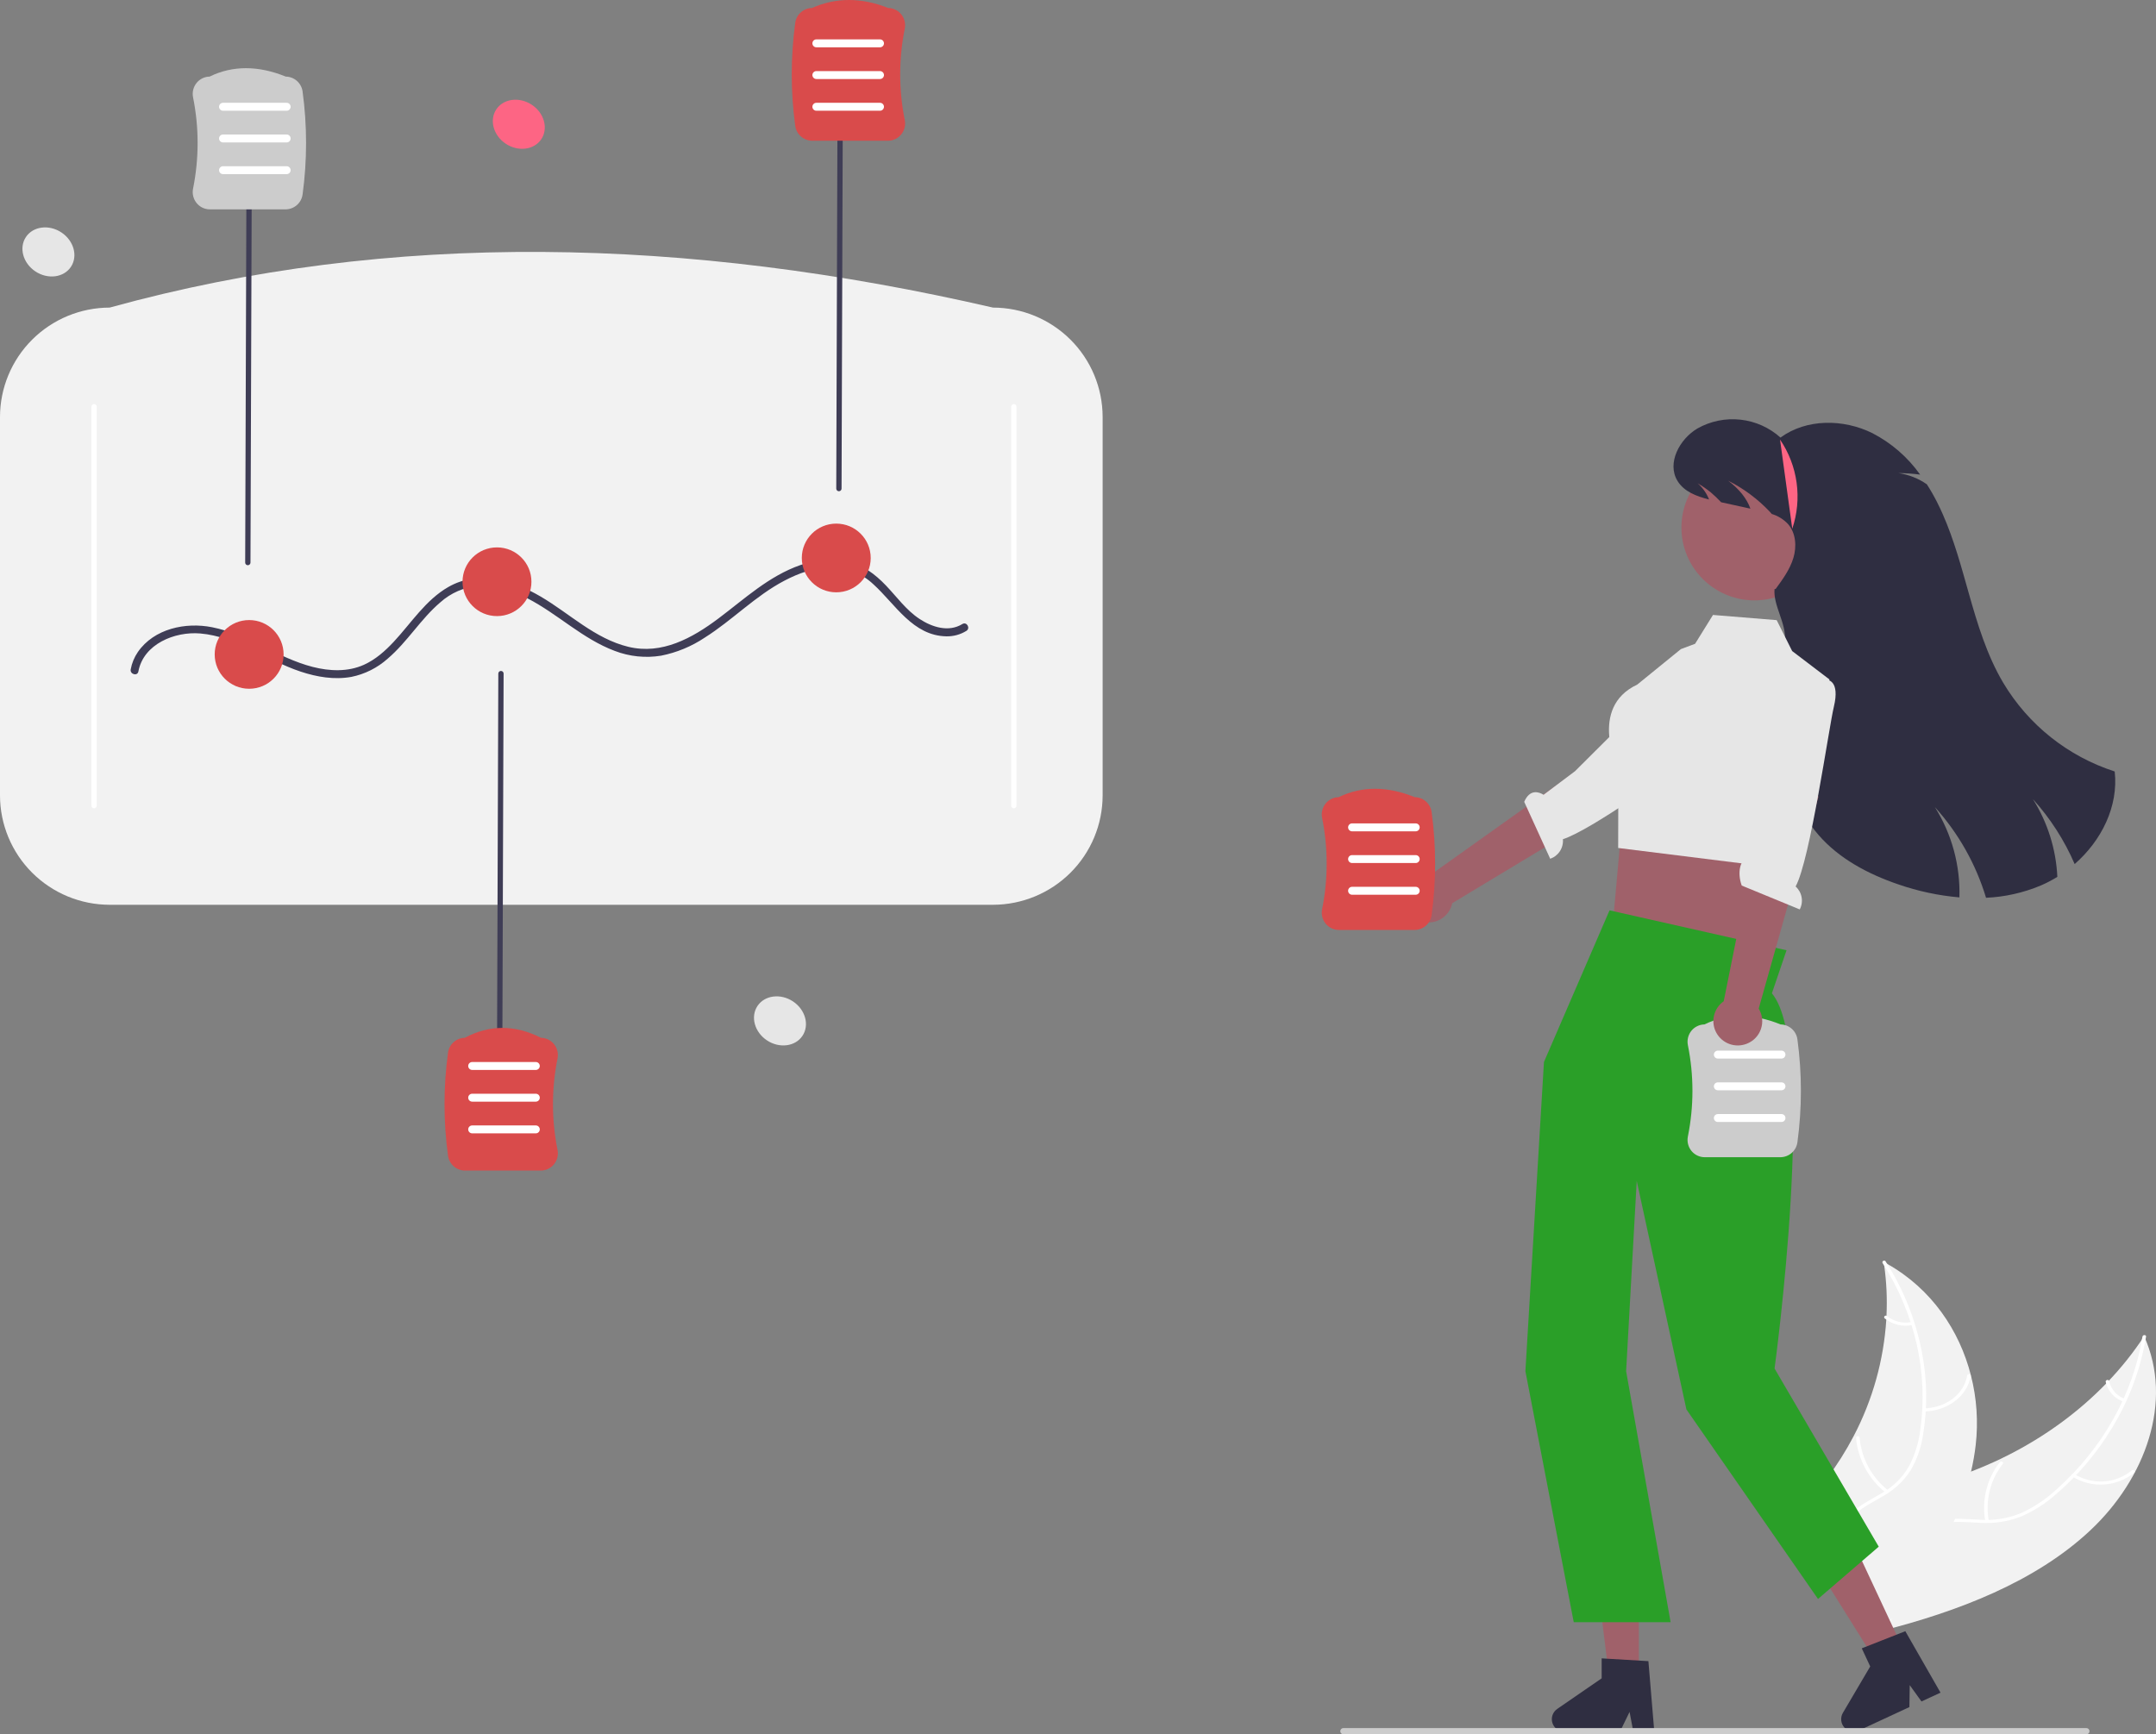 <svg  viewBox="0 0 307 247" fill="none" xmlns="http://www.w3.org/2000/svg">
<rect x="0" y="0" width="307" height="247" fill="#808080" stroke="none"/>
<g clip-path="url(#clip0_20_165)">
<path d="M297.659 217.936C305.479 210.595 309.511 199.6 305.31 190.298C299.194 199.658 289.126 207.029 277.453 210.693C272.906 212.121 267.678 213.298 265.205 216.898C263.666 219.138 263.554 221.943 264.248 224.479C264.941 227.016 266.368 229.349 267.782 231.65L267.79 232.3C278.855 229.493 289.839 225.276 297.659 217.936Z" fill="#F2F2F2"/>
<path d="M305.074 190.347C303.756 198.448 299.442 206.235 292.845 212.106C291.413 213.434 289.789 214.539 288.026 215.383C286.212 216.184 284.234 216.548 282.252 216.447C280.386 216.388 278.485 216.14 276.634 216.474C275.726 216.634 274.86 216.974 274.087 217.474C273.315 217.975 272.651 218.625 272.136 219.388C270.909 221.187 270.502 223.261 270.185 225.301C269.833 227.566 269.508 229.923 268.013 231.872C267.832 232.108 268.265 232.338 268.446 232.102C271.048 228.712 270.178 224.38 271.933 220.724C272.753 219.018 274.17 217.515 276.29 217C278.143 216.55 280.104 216.804 281.993 216.878C283.93 217.001 285.87 216.708 287.683 216.02C289.489 215.258 291.16 214.209 292.63 212.916C295.85 210.172 298.602 206.925 300.777 203.301C303.191 199.331 304.822 194.937 305.583 190.357C305.628 190.077 305.12 190.069 305.074 190.347Z" fill="white"/>
<path d="M295.106 210.296C296.448 211.126 298.017 211.518 299.594 211.418C301.171 211.317 302.677 210.73 303.903 209.736C304.136 209.536 303.789 209.214 303.556 209.414C302.416 210.341 301.014 210.889 299.545 210.98C298.077 211.07 296.617 210.7 295.371 209.921C295.108 209.753 294.844 210.129 295.106 210.296Z" fill="white"/>
<path d="M283.194 216.585C282.933 215.17 282.975 213.716 283.318 212.318C283.661 210.921 284.297 209.612 285.184 208.477C285.364 208.24 284.931 208.01 284.751 208.247C283.83 209.429 283.172 210.793 282.818 212.248C282.465 213.703 282.424 215.216 282.7 216.687C282.754 216.967 283.248 216.863 283.194 216.585Z" fill="white"/>
<path d="M302.547 199.212C301.993 199.015 301.498 198.68 301.11 198.239C300.722 197.798 300.453 197.265 300.33 196.691C300.28 196.411 299.786 196.515 299.836 196.794C299.975 197.427 300.272 198.015 300.7 198.503C301.127 198.992 301.671 199.365 302.282 199.588C302.34 199.617 302.406 199.625 302.469 199.612C302.532 199.599 302.59 199.565 302.631 199.515C302.648 199.491 302.659 199.462 302.664 199.433C302.669 199.403 302.668 199.373 302.66 199.344C302.652 199.316 302.638 199.289 302.618 199.266C302.599 199.243 302.575 199.225 302.547 199.212Z" fill="white"/>
<path d="M268.228 179.722C268.254 179.898 268.279 180.074 268.302 180.252C268.631 182.614 268.738 185.001 268.622 187.383C268.616 187.567 268.608 187.754 268.596 187.937C268.228 193.732 266.644 199.385 263.947 204.53C262.849 206.631 261.582 208.639 260.158 210.535C258.173 213.18 255.779 215.912 254.943 218.883C254.853 219.191 254.784 219.505 254.737 219.822L266.873 232.258C266.917 232.275 266.958 232.293 267.002 232.31L267.46 232.826C267.542 232.731 267.625 232.632 267.707 232.538C267.755 232.483 267.8 232.426 267.848 232.371C267.879 232.334 267.91 232.297 267.94 232.265C267.951 232.252 267.961 232.24 267.968 232.23C267.999 232.198 268.023 232.165 268.05 232.135C268.515 231.581 268.976 231.023 269.433 230.462C269.436 230.459 269.436 230.459 269.436 230.454C272.907 226.166 275.995 221.59 278.182 216.753C278.248 216.607 278.317 216.459 278.377 216.308C279.344 214.14 280.109 211.888 280.663 209.58C280.958 208.327 281.18 207.058 281.329 205.779C281.703 202.479 281.476 199.138 280.658 195.918C279.024 189.467 275.026 183.54 268.713 179.989C268.552 179.899 268.393 179.811 268.228 179.722Z" fill="#F2F2F2"/>
<path d="M268.073 179.884C272.65 187.039 274.618 195.507 273.432 203.635C273.217 205.424 272.686 207.161 271.861 208.765C270.944 210.376 269.607 211.71 267.991 212.625C266.46 213.551 264.769 214.345 263.524 215.577C262.912 216.178 262.451 216.914 262.179 217.726C261.906 218.538 261.831 219.402 261.958 220.249C262.229 222.326 263.345 224.194 264.509 225.988C265.803 227.98 267.182 230.032 267.342 232.368C267.362 232.651 267.868 232.608 267.848 232.326C267.57 228.262 263.863 225.256 262.724 221.422C262.193 219.632 262.281 217.693 263.615 216.177C264.782 214.85 266.524 214.031 268.084 213.105C269.679 212.227 271.034 210.973 272.031 209.452C272.945 207.895 273.553 206.178 273.823 204.394C274.486 200.44 274.426 196.4 273.645 192.468C272.758 187.9 271.006 183.542 268.485 179.626C268.327 179.379 267.916 179.638 268.073 179.884V179.884Z" fill="white"/>
<path d="M273.979 201.011C277.302 200.98 280.139 198.82 280.614 195.975C280.661 195.694 280.16 195.618 280.113 195.899C279.668 198.565 277.037 200.544 273.93 200.572C273.603 200.575 273.654 201.013 273.979 201.011Z" fill="white"/>
<path d="M268.839 212.244C267.689 211.33 266.738 210.194 266.042 208.902C265.347 207.611 264.921 206.192 264.792 204.732C264.772 204.449 264.266 204.492 264.287 204.774C264.424 206.294 264.87 207.77 265.597 209.112C266.324 210.454 267.317 211.635 268.516 212.584C268.754 212.779 269.076 212.438 268.839 212.244Z" fill="white"/>
<path d="M272.217 188.28C271.603 188.404 270.969 188.392 270.36 188.244C269.751 188.096 269.182 187.815 268.694 187.423C268.459 187.225 268.137 187.566 268.371 187.763C268.912 188.194 269.54 188.503 270.213 188.668C270.885 188.833 271.586 188.85 272.266 188.718C272.401 188.692 272.507 188.607 272.494 188.478C272.482 188.416 272.447 188.361 272.395 188.324C272.344 188.287 272.28 188.271 272.217 188.28V188.28Z" fill="white"/>
<path d="M249.829 85.503C255.575 85.503 260.233 80.858 260.233 75.129C260.233 69.399 255.575 64.754 249.829 64.754C244.083 64.754 239.424 69.399 239.424 75.129C239.424 80.858 244.083 85.503 249.829 85.503Z" fill="#A0616A"/>
<path d="M295.42 123.058C293.958 119.673 291.95 116.549 289.476 113.811C291.571 117.14 292.768 120.953 292.952 124.879C292.194 125.351 291.4 125.765 290.578 126.117C288.108 127.15 285.475 127.74 282.799 127.859C281.357 123.069 278.868 118.657 275.511 114.94C277.931 118.787 279.147 123.265 279.006 127.803C276.022 127.546 273.082 126.917 270.254 125.933C266.008 124.476 261.886 122.301 258.95 118.918C255.772 115.256 254.206 110.424 253.7 105.607C253.194 100.794 253.67 95.935 254.149 91.118C254.376 88.823 252.458 86.181 252.685 83.885H252.836C253.844 82.508 254.87 81.097 255.365 79.463C255.855 77.834 255.727 75.911 254.598 74.627C253.966 73.957 253.168 73.464 252.285 73.197C252.202 73.092 252.111 72.99 252.017 72.889C250.308 71.079 248.296 69.579 246.072 68.456C247.676 69.664 248.748 71.03 249.246 72.441C247.858 72.136 246.469 71.833 245.08 71.53C244.616 71.039 244.127 70.572 243.615 70.13C243.023 69.652 242.396 69.218 241.74 68.832C242.456 69.46 243.011 70.25 243.359 71.135C241.573 70.687 239.788 70.014 238.86 68.482C237.32 65.949 239.15 62.532 241.706 61.019C243.564 59.972 245.706 59.534 247.828 59.767C249.95 60 251.945 60.892 253.53 62.318C257.225 59.604 262.486 59.65 266.597 61.678C269.31 63.077 271.647 65.104 273.413 67.59C272.389 67.459 271.358 67.387 270.326 67.376C271.779 67.588 273.163 68.134 274.368 68.971C274.901 69.796 275.39 70.65 275.832 71.526C276.123 72.102 276.397 72.686 276.655 73.276C278.236 76.867 279.267 80.69 280.335 84.469C281.58 88.872 282.916 93.305 285.249 97.245C288.825 103.236 294.467 107.724 301.12 109.871C301.674 114.85 299.236 119.719 295.42 123.058Z" fill="#2F2E41"/>
<path d="M271.276 235.461L267.499 237.214L258.921 223.523L264.495 220.936L271.276 235.461Z" fill="#A0616A"/>
<path d="M276.316 241.06L273.607 242.317L271.933 239.992L271.886 243.117L264.702 246.451C264.358 246.611 263.971 246.657 263.599 246.582C263.227 246.507 262.888 246.316 262.633 246.036C262.377 245.755 262.218 245.401 262.179 245.024C262.14 244.648 262.222 244.268 262.414 243.942L266.307 237.329L265.103 234.751L271.304 232.31L276.316 241.06Z" fill="#2F2E41"/>
<path d="M233.362 239.42H229.196L227.214 223.398H233.362V239.42Z" fill="#A0616A"/>
<path d="M235.561 246.617H232.573L232.04 243.804L230.674 246.617H222.751C222.371 246.617 222.001 246.496 221.695 246.271C221.389 246.047 221.163 245.731 221.05 245.369C220.937 245.008 220.943 244.62 221.067 244.262C221.191 243.904 221.426 243.594 221.739 243.379L228.066 239.022V236.179L234.722 236.575L235.561 246.617Z" fill="#2F2E41"/>
<path d="M252.604 118.019L249.152 128.52L248.012 137.032L229.677 131.388L231.373 112.394L235.186 108.632L252.604 118.019Z" fill="#A0616A"/>
<path d="M77.079 19.823C78.101 18.29 77.496 16.096 75.727 14.922C73.957 13.749 71.694 14.04 70.672 15.572C69.649 17.105 70.254 19.299 72.023 20.473C73.793 21.646 76.056 21.355 77.079 19.823Z" fill="#FD6584"/>
<path d="M114.267 147.518C115.289 145.985 114.684 143.792 112.915 142.618C111.146 141.444 108.882 141.735 107.86 143.268C106.837 144.8 107.442 146.994 109.212 148.168C110.981 149.342 113.244 149.051 114.267 147.518Z" fill="#E6E6E6"/>
<path d="M10.098 38.006C11.121 36.473 10.515 34.279 8.746 33.105C6.977 31.932 4.714 32.223 3.691 33.755C2.668 35.288 3.274 37.482 5.043 38.656C6.812 39.829 9.075 39.538 10.098 38.006Z" fill="#E6E6E6"/>
<path d="M141.391 128.857H15.617C11.476 128.852 7.507 127.21 4.579 124.291C1.652 121.372 0.005 117.414 0 113.285V59.378C0.005 55.249 1.652 51.291 4.579 48.372C7.507 45.453 11.476 43.811 15.617 43.806C55.751 32.719 97.843 33.758 141.391 43.806C145.531 43.811 149.501 45.453 152.429 48.372C155.357 51.291 157.003 55.249 157.008 59.378V113.285C157.003 117.414 155.356 121.372 152.429 124.291C149.501 127.21 145.531 128.852 141.391 128.857Z" fill="#F2F2F2"/>
<path d="M13.399 115.121C13.349 115.121 13.3 115.111 13.254 115.092C13.208 115.073 13.167 115.046 13.132 115.011C13.097 114.976 13.069 114.934 13.05 114.888C13.031 114.843 13.021 114.794 13.021 114.744V57.918C13.021 57.819 13.061 57.723 13.132 57.652C13.202 57.582 13.298 57.542 13.399 57.542C13.499 57.542 13.595 57.582 13.665 57.652C13.736 57.723 13.776 57.819 13.776 57.918V114.744C13.776 114.794 13.766 114.843 13.747 114.888C13.728 114.934 13.7 114.976 13.665 115.011C13.63 115.046 13.589 115.073 13.543 115.092C13.497 115.111 13.448 115.121 13.399 115.121Z" fill="white"/>
<path d="M144.364 115.121C144.414 115.121 144.463 115.111 144.509 115.092C144.555 115.073 144.596 115.046 144.631 115.011C144.666 114.976 144.694 114.934 144.713 114.888C144.732 114.843 144.742 114.794 144.742 114.744V57.918C144.742 57.819 144.702 57.723 144.631 57.652C144.56 57.582 144.464 57.542 144.364 57.542C144.264 57.542 144.168 57.582 144.097 57.652C144.027 57.723 143.987 57.819 143.987 57.918V114.744C143.987 114.794 143.997 114.843 144.016 114.888C144.035 114.934 144.062 114.976 144.097 115.011C144.133 115.046 144.174 115.073 144.22 115.092C144.266 115.111 144.315 115.121 144.364 115.121Z" fill="white"/>
<path d="M119.454 69.961H119.453C119.353 69.961 119.257 69.921 119.187 69.85C119.116 69.779 119.077 69.683 119.077 69.583L119.266 12.005C119.266 11.905 119.306 11.81 119.377 11.739C119.447 11.669 119.543 11.63 119.643 11.63H119.644C119.745 11.63 119.84 11.67 119.911 11.741C119.981 11.812 120.021 11.907 120.021 12.007L119.832 69.586C119.831 69.686 119.792 69.781 119.721 69.851C119.65 69.921 119.554 69.961 119.454 69.961Z" fill="#3F3D56"/>
<path d="M71.144 152.378H71.143C71.043 152.377 70.947 152.337 70.876 152.266C70.806 152.196 70.767 152.1 70.767 152L70.956 95.927C70.956 95.827 70.996 95.732 71.067 95.661C71.137 95.591 71.233 95.552 71.333 95.552H71.334C71.434 95.552 71.53 95.592 71.601 95.663C71.671 95.734 71.711 95.829 71.71 95.929L71.522 152.002C71.521 152.102 71.481 152.197 71.411 152.268C71.34 152.338 71.244 152.378 71.144 152.378Z" fill="#3F3D56"/>
<path d="M35.289 80.498H35.288C35.188 80.498 35.092 80.458 35.021 80.387C34.951 80.316 34.911 80.22 34.912 80.121L35.1 23.295C35.101 23.195 35.141 23.1 35.211 23.029C35.282 22.959 35.378 22.92 35.478 22.92H35.479C35.579 22.92 35.675 22.96 35.746 23.031C35.816 23.102 35.855 23.197 35.855 23.297L35.666 80.123C35.666 80.223 35.626 80.318 35.556 80.388C35.485 80.459 35.389 80.498 35.289 80.498Z" fill="#3F3D56"/>
<path d="M19.705 95.626C20.432 91.714 24.893 89.909 28.508 90.216C33.675 90.654 37.986 94.045 42.795 95.644C45.118 96.417 47.618 96.841 50.053 96.396C51.972 96.002 53.752 95.106 55.21 93.8C58.006 91.418 59.896 88.168 62.694 85.788C64.19 84.445 66.082 83.621 68.087 83.44C70.556 83.277 72.974 84.111 75.137 85.229C79.436 87.45 82.955 90.984 87.534 92.699C89.636 93.507 91.916 93.742 94.14 93.379C96.359 92.938 98.469 92.065 100.349 90.809C104.291 88.326 107.54 84.88 111.685 82.703C113.723 81.632 115.988 80.812 118.316 80.796C120.566 80.799 122.73 81.663 124.36 83.209C127.499 86.054 129.974 90.546 134.769 90.625C135.769 90.643 136.753 90.374 137.603 89.849C138.222 89.468 137.654 88.491 137.032 88.874C135.077 90.079 132.724 89.319 130.942 88.15C129.045 86.906 127.699 85.003 126.151 83.382C124.613 81.772 122.818 80.416 120.606 79.914C118.395 79.478 116.106 79.669 113.999 80.464C109.47 82.038 106.042 85.276 102.283 88.094C98.578 90.871 94.253 93.274 89.474 92.117C84.714 90.966 81.104 87.372 76.988 84.96C73.009 82.629 68.132 81.14 63.847 83.593C60.61 85.447 58.563 88.721 56.077 91.388C54.85 92.704 53.481 93.927 51.824 94.675C49.521 95.713 46.919 95.592 44.52 94.977C39.516 93.692 35.295 90.333 30.2 89.328C26.418 88.582 21.942 89.522 19.633 92.855C19.123 93.598 18.775 94.44 18.613 95.326C18.481 96.037 19.572 96.341 19.705 95.626L19.705 95.626Z" fill="#3F3D56"/>
<path d="M35.478 98.092C38.188 98.092 40.384 95.901 40.384 93.199C40.384 90.498 38.188 88.307 35.478 88.307C32.768 88.307 30.571 90.498 30.571 93.199C30.571 95.901 32.768 98.092 35.478 98.092Z" fill="#D94B4B"/>
<path d="M70.767 87.743C73.477 87.743 75.673 85.552 75.673 82.85C75.673 80.148 73.477 77.958 70.767 77.958C68.057 77.958 65.86 80.148 65.86 82.85C65.86 85.552 68.057 87.743 70.767 87.743Z" fill="#D94B4B"/>
<path d="M119.077 84.356C121.787 84.356 123.984 82.165 123.984 79.463C123.984 76.761 121.787 74.571 119.077 74.571C116.367 74.571 114.171 76.761 114.171 79.463C114.171 82.165 116.367 84.356 119.077 84.356Z" fill="#D94B4B"/>
<path d="M76.989 166.709H66.227C65.635 166.709 65.063 166.495 64.616 166.108C64.169 165.721 63.878 165.186 63.795 164.602C63.13 159.726 63.13 154.783 63.795 149.907C63.877 149.331 64.161 148.803 64.598 148.417C65.035 148.031 65.595 147.812 66.179 147.8C69.683 145.924 73.335 145.923 77.035 147.8C77.388 147.806 77.736 147.889 78.054 148.042C78.371 148.196 78.652 148.416 78.875 148.689C79.109 148.974 79.277 149.307 79.366 149.664C79.454 150.022 79.462 150.394 79.388 150.755C78.524 155.045 78.524 159.464 79.388 163.754C79.462 164.115 79.454 164.487 79.366 164.845C79.277 165.202 79.109 165.535 78.875 165.82C78.647 166.099 78.359 166.323 78.033 166.477C77.707 166.631 77.35 166.71 76.989 166.709Z" fill="#D94B4B"/>
<path d="M126.432 20.044H115.67C115.078 20.044 114.506 19.83 114.059 19.443C113.612 19.056 113.32 18.521 113.237 17.937C112.573 13.061 112.573 8.118 113.237 3.242C113.319 2.665 113.605 2.135 114.043 1.749C114.482 1.363 115.043 1.145 115.628 1.135C119.014 -0.378 122.661 -0.378 126.469 1.135C126.823 1.14 127.173 1.222 127.492 1.375C127.811 1.529 128.093 1.75 128.318 2.024C128.552 2.309 128.719 2.642 128.808 2.999C128.897 3.357 128.905 3.73 128.831 4.09C127.966 8.38 127.966 12.799 128.831 17.088C128.905 17.449 128.897 17.822 128.808 18.179C128.719 18.537 128.552 18.87 128.318 19.155C128.089 19.433 127.802 19.658 127.475 19.811C127.149 19.965 126.792 20.045 126.432 20.044Z" fill="#D94B4B"/>
<path d="M40.652 29.817H29.89C29.529 29.818 29.172 29.738 28.846 29.584C28.52 29.431 28.232 29.206 28.004 28.928C27.77 28.643 27.602 28.31 27.514 27.952C27.425 27.595 27.417 27.222 27.491 26.861C28.355 22.572 28.355 18.153 27.491 13.863C27.417 13.502 27.425 13.13 27.514 12.772C27.602 12.415 27.77 12.082 28.004 11.797C28.227 11.524 28.508 11.303 28.826 11.15C29.144 10.996 29.492 10.914 29.845 10.908C33.117 9.31 36.765 9.31 40.69 10.908C41.275 10.917 41.838 11.135 42.277 11.521C42.716 11.907 43.002 12.437 43.084 13.015C43.749 17.891 43.749 22.834 43.084 27.709C43.001 28.294 42.71 28.829 42.263 29.216C41.816 29.603 41.244 29.817 40.652 29.817Z" fill="#CCCCCC"/>
<path d="M125.305 6.737H116.246C116.096 6.737 115.952 6.678 115.846 6.572C115.74 6.466 115.68 6.323 115.68 6.173C115.68 6.023 115.74 5.88 115.846 5.774C115.952 5.668 116.096 5.608 116.246 5.608H125.305C125.455 5.608 125.599 5.668 125.705 5.774C125.811 5.88 125.871 6.023 125.871 6.173C125.871 6.323 125.811 6.466 125.705 6.572C125.599 6.678 125.455 6.737 125.305 6.737Z" fill="white"/>
<path d="M125.305 11.253H116.246C116.096 11.253 115.952 11.194 115.846 11.088C115.74 10.982 115.68 10.839 115.68 10.689C115.68 10.539 115.74 10.396 115.846 10.29C115.952 10.184 116.096 10.124 116.246 10.124H125.305C125.455 10.124 125.599 10.184 125.705 10.29C125.811 10.396 125.871 10.539 125.871 10.689C125.871 10.839 125.811 10.982 125.705 11.088C125.599 11.194 125.455 11.253 125.305 11.253Z" fill="white"/>
<path d="M125.305 15.769H116.246C116.096 15.769 115.952 15.71 115.846 15.604C115.74 15.498 115.68 15.354 115.68 15.205C115.68 15.055 115.74 14.912 115.846 14.806C115.952 14.7 116.096 14.64 116.246 14.64H125.305C125.455 14.64 125.599 14.7 125.705 14.806C125.811 14.912 125.871 15.055 125.871 15.205C125.871 15.354 125.811 15.498 125.705 15.604C125.599 15.71 125.455 15.769 125.305 15.769Z" fill="white"/>
<path d="M40.817 15.769H31.759C31.608 15.769 31.464 15.71 31.358 15.604C31.252 15.498 31.192 15.354 31.192 15.205C31.192 15.055 31.252 14.912 31.358 14.806C31.464 14.7 31.608 14.64 31.759 14.64H40.817C40.967 14.64 41.111 14.7 41.217 14.806C41.323 14.912 41.383 15.055 41.383 15.205C41.383 15.354 41.323 15.498 41.217 15.604C41.111 15.71 40.967 15.769 40.817 15.769Z" fill="white"/>
<path d="M40.817 20.285H31.759C31.608 20.285 31.464 20.226 31.358 20.12C31.252 20.014 31.192 19.87 31.192 19.721C31.192 19.571 31.252 19.427 31.358 19.322C31.464 19.216 31.608 19.156 31.759 19.156H40.817C40.967 19.156 41.111 19.216 41.217 19.322C41.323 19.427 41.383 19.571 41.383 19.721C41.383 19.87 41.323 20.014 41.217 20.12C41.111 20.226 40.967 20.285 40.817 20.285Z" fill="white"/>
<path d="M40.817 24.801H31.759C31.608 24.801 31.464 24.742 31.358 24.636C31.252 24.53 31.192 24.387 31.192 24.237C31.192 24.087 31.252 23.943 31.358 23.838C31.464 23.732 31.608 23.672 31.759 23.672H40.817C40.967 23.672 41.111 23.732 41.217 23.838C41.323 23.943 41.383 24.087 41.383 24.237C41.383 24.387 41.323 24.53 41.217 24.636C41.111 24.742 40.967 24.801 40.817 24.801Z" fill="white"/>
<path d="M76.294 152.378H67.236C67.086 152.378 66.942 152.318 66.836 152.212C66.73 152.106 66.67 151.963 66.67 151.813C66.67 151.663 66.73 151.52 66.836 151.414C66.942 151.308 67.086 151.249 67.236 151.249H76.294C76.445 151.249 76.589 151.308 76.695 151.414C76.801 151.52 76.861 151.663 76.861 151.813C76.861 151.963 76.801 152.106 76.695 152.212C76.589 152.318 76.445 152.378 76.294 152.378Z" fill="white"/>
<path d="M76.294 156.894H67.236C67.086 156.894 66.942 156.834 66.836 156.728C66.73 156.622 66.67 156.479 66.67 156.329C66.67 156.179 66.73 156.036 66.836 155.93C66.942 155.824 67.086 155.765 67.236 155.765H76.294C76.445 155.765 76.589 155.824 76.695 155.93C76.801 156.036 76.861 156.179 76.861 156.329C76.861 156.479 76.801 156.622 76.695 156.728C76.589 156.834 76.445 156.894 76.294 156.894Z" fill="white"/>
<path d="M76.294 161.409H67.236C67.086 161.409 66.942 161.35 66.836 161.244C66.73 161.138 66.67 160.995 66.67 160.845C66.67 160.695 66.73 160.552 66.836 160.446C66.942 160.34 67.086 160.281 67.236 160.281H76.294C76.445 160.281 76.589 160.34 76.695 160.446C76.801 160.552 76.861 160.695 76.861 160.845C76.861 160.995 76.801 161.138 76.695 161.244C76.589 161.35 76.445 161.409 76.294 161.409Z" fill="white"/>
<path d="M254.391 135.333L229.187 129.649L219.849 151.248L217.207 195.279L224.091 231.031H237.885L231.549 195.279L233.059 168.183L240.132 200.723L258.873 227.72L267.521 220.273L252.685 194.903C252.685 194.903 258.896 149.358 252.307 141.464L254.391 135.333Z" fill="#2A9F28"/>
<path d="M239.351 92.441L241.371 91.685L243.917 87.579L252.987 88.318L255.192 92.72L260.503 96.764L258.18 108.961L254.572 123.776L230.417 120.766L230.442 109.613C230.442 109.613 226.077 100.802 233.128 97.5L239.351 92.441Z" fill="#E6E6E6"/>
<path d="M202.119 131.126C202.588 131.314 203.092 131.397 203.597 131.369C204.101 131.342 204.593 131.204 205.039 130.966C205.484 130.728 205.872 130.395 206.174 129.992C206.477 129.588 206.687 129.124 206.79 128.631L233.723 112.381L228.8 106.717L203.874 124.471C203.031 124.354 202.175 124.548 201.467 125.018C200.759 125.488 200.248 126.201 200.032 127.021C199.815 127.842 199.908 128.713 200.293 129.469C200.678 130.226 201.327 130.816 202.119 131.126V131.126Z" fill="#A0616A"/>
<path d="M242.697 104.675C242.697 104.675 243.984 105.966 240.755 108.09C238.169 109.79 226.637 118.19 222.548 119.518C222.6 120.117 222.449 120.716 222.122 121.22C221.794 121.724 221.308 122.106 220.739 122.304L217.037 114.193C217.838 112.339 219.12 112.768 219.794 113.189L224.265 109.837L235.242 98.906L241.783 103.725L242.697 104.675Z" fill="#E6E6E6"/>
<path d="M201.421 132.441H190.659C190.298 132.442 189.942 132.363 189.615 132.209C189.289 132.055 189.001 131.831 188.773 131.552C188.539 131.267 188.371 130.934 188.283 130.577C188.194 130.219 188.186 129.847 188.26 129.486C189.124 125.196 189.124 120.778 188.26 116.488C188.186 116.127 188.194 115.754 188.283 115.397C188.371 115.039 188.539 114.706 188.773 114.421C188.997 114.148 189.277 113.928 189.595 113.774C189.913 113.621 190.261 113.538 190.614 113.532C193.886 111.935 197.534 111.935 201.459 113.532C202.044 113.542 202.607 113.759 203.046 114.145C203.485 114.532 203.771 115.061 203.853 115.639C204.518 120.515 204.518 125.458 203.853 130.334C203.77 130.918 203.479 131.453 203.032 131.84C202.585 132.228 202.013 132.441 201.421 132.441Z" fill="#D94B4B"/>
<path d="M201.586 118.394H192.528C192.378 118.394 192.234 118.334 192.127 118.228C192.021 118.122 191.962 117.979 191.962 117.829C191.962 117.679 192.021 117.536 192.127 117.43C192.234 117.324 192.378 117.265 192.528 117.265H201.586C201.736 117.265 201.88 117.324 201.986 117.43C202.092 117.536 202.152 117.679 202.152 117.829C202.152 117.979 202.092 118.122 201.986 118.228C201.88 118.334 201.736 118.394 201.586 118.394Z" fill="white"/>
<path d="M201.586 122.91H192.528C192.378 122.91 192.234 122.85 192.127 122.744C192.021 122.638 191.962 122.495 191.962 122.345C191.962 122.195 192.021 122.052 192.127 121.946C192.234 121.84 192.378 121.781 192.528 121.781H201.586C201.736 121.781 201.88 121.84 201.986 121.946C202.092 122.052 202.152 122.195 202.152 122.345C202.152 122.495 202.092 122.638 201.986 122.744C201.88 122.85 201.736 122.91 201.586 122.91Z" fill="white"/>
<path d="M201.586 127.426H192.528C192.378 127.426 192.234 127.366 192.127 127.26C192.021 127.154 191.962 127.011 191.962 126.861C191.962 126.711 192.021 126.568 192.127 126.462C192.234 126.356 192.378 126.297 192.528 126.297H201.586C201.736 126.297 201.88 126.356 201.986 126.462C202.092 126.568 202.152 126.711 202.152 126.861C202.152 127.011 202.092 127.154 201.986 127.26C201.88 127.366 201.736 127.426 201.586 127.426Z" fill="white"/>
<path d="M253.506 164.806H242.744C242.383 164.807 242.026 164.727 241.7 164.573C241.374 164.42 241.086 164.195 240.857 163.917C240.623 163.632 240.456 163.299 240.367 162.941C240.278 162.584 240.27 162.211 240.344 161.85C241.209 157.56 241.209 153.142 240.344 148.852C240.27 148.491 240.278 148.119 240.367 147.761C240.456 147.404 240.623 147.071 240.857 146.786C241.081 146.513 241.362 146.292 241.68 146.139C241.998 145.985 242.345 145.903 242.699 145.897C245.971 144.299 249.619 144.299 253.543 145.897C254.129 145.906 254.692 146.124 255.13 146.51C255.569 146.896 255.856 147.426 255.938 148.004C256.602 152.88 256.602 157.823 255.938 162.698C255.855 163.283 255.563 163.818 255.116 164.205C254.669 164.592 254.098 164.805 253.506 164.806Z" fill="#CCCCCC"/>
<path d="M253.67 150.758H244.612C244.462 150.758 244.318 150.699 244.212 150.593C244.106 150.487 244.046 150.343 244.046 150.194C244.046 150.044 244.106 149.9 244.212 149.794C244.318 149.689 244.462 149.629 244.612 149.629H253.67C253.82 149.629 253.964 149.689 254.071 149.794C254.177 149.9 254.236 150.044 254.236 150.194C254.236 150.343 254.177 150.487 254.071 150.593C253.964 150.699 253.82 150.758 253.67 150.758Z" fill="white"/>
<path d="M253.67 155.274H244.612C244.462 155.274 244.318 155.215 244.212 155.109C244.106 155.003 244.046 154.859 244.046 154.71C244.046 154.56 244.106 154.416 244.212 154.31C244.318 154.205 244.462 154.145 244.612 154.145H253.67C253.82 154.145 253.964 154.205 254.071 154.31C254.177 154.416 254.236 154.56 254.236 154.71C254.236 154.859 254.177 155.003 254.071 155.109C253.964 155.215 253.82 155.274 253.67 155.274Z" fill="white"/>
<path d="M253.67 159.79H244.612C244.462 159.79 244.318 159.731 244.212 159.625C244.106 159.519 244.046 159.375 244.046 159.226C244.046 159.076 244.106 158.932 244.212 158.826C244.318 158.721 244.462 158.661 244.612 158.661H253.67C253.82 158.661 253.964 158.721 254.071 158.826C254.177 158.932 254.236 159.076 254.236 159.226C254.236 159.375 254.177 159.519 254.071 159.625C253.964 159.731 253.82 159.79 253.67 159.79Z" fill="white"/>
<path d="M248.728 148.647C249.199 148.464 249.624 148.181 249.973 147.817C250.322 147.453 250.587 147.017 250.749 146.539C250.911 146.062 250.966 145.555 250.91 145.055C250.855 144.554 250.689 144.071 250.427 143.641L258.947 113.424L251.471 112.646L245.447 142.593C244.751 143.081 244.259 143.807 244.065 144.633C243.87 145.458 243.986 146.327 244.39 147.073C244.795 147.819 245.46 148.391 246.259 148.682C247.058 148.972 247.937 148.959 248.728 148.647Z" fill="#A0616A"/>
<path d="M260.207 96.837C260.207 96.837 262.032 96.902 261.13 100.653C260.408 103.656 257.756 122.494 255.683 126.25C256.131 126.652 256.432 127.192 256.538 127.783C256.645 128.375 256.551 128.985 256.271 129.517L248.01 126.119C247.324 124.22 247.855 122.495 248.635 122.342L249.601 116.849L251.023 98.418L258.889 96.766L260.207 96.837Z" fill="#E6E6E6"/>
<path d="M253.464 62.6C254.715 64.44 255.523 66.543 255.825 68.745C256.127 70.947 255.916 73.189 255.207 75.297" fill="#FD6584"/>
<path d="M297.531 246.552C297.532 246.611 297.52 246.669 297.498 246.724C297.475 246.778 297.442 246.828 297.4 246.869C297.359 246.911 297.309 246.944 297.254 246.966C297.2 246.989 297.141 247 297.082 247H191.294C191.235 247 191.177 246.988 191.122 246.966C191.068 246.943 191.018 246.91 190.977 246.869C190.935 246.827 190.902 246.778 190.879 246.724C190.857 246.669 190.845 246.611 190.845 246.552C190.845 246.493 190.857 246.435 190.879 246.381C190.902 246.326 190.935 246.277 190.977 246.236C191.018 246.194 191.068 246.161 191.122 246.138C191.177 246.116 191.235 246.104 191.294 246.104H297.082C297.141 246.104 297.2 246.116 297.254 246.138C297.309 246.161 297.359 246.194 297.4 246.235C297.442 246.277 297.475 246.326 297.498 246.381C297.52 246.435 297.532 246.493 297.531 246.552Z" fill="#CCCCCC"/>
</g>
<defs>
<clipPath id="clip0_20_165">
<rect width="307" height="247" fill="white"/>
</clipPath>
</defs>
</svg>
